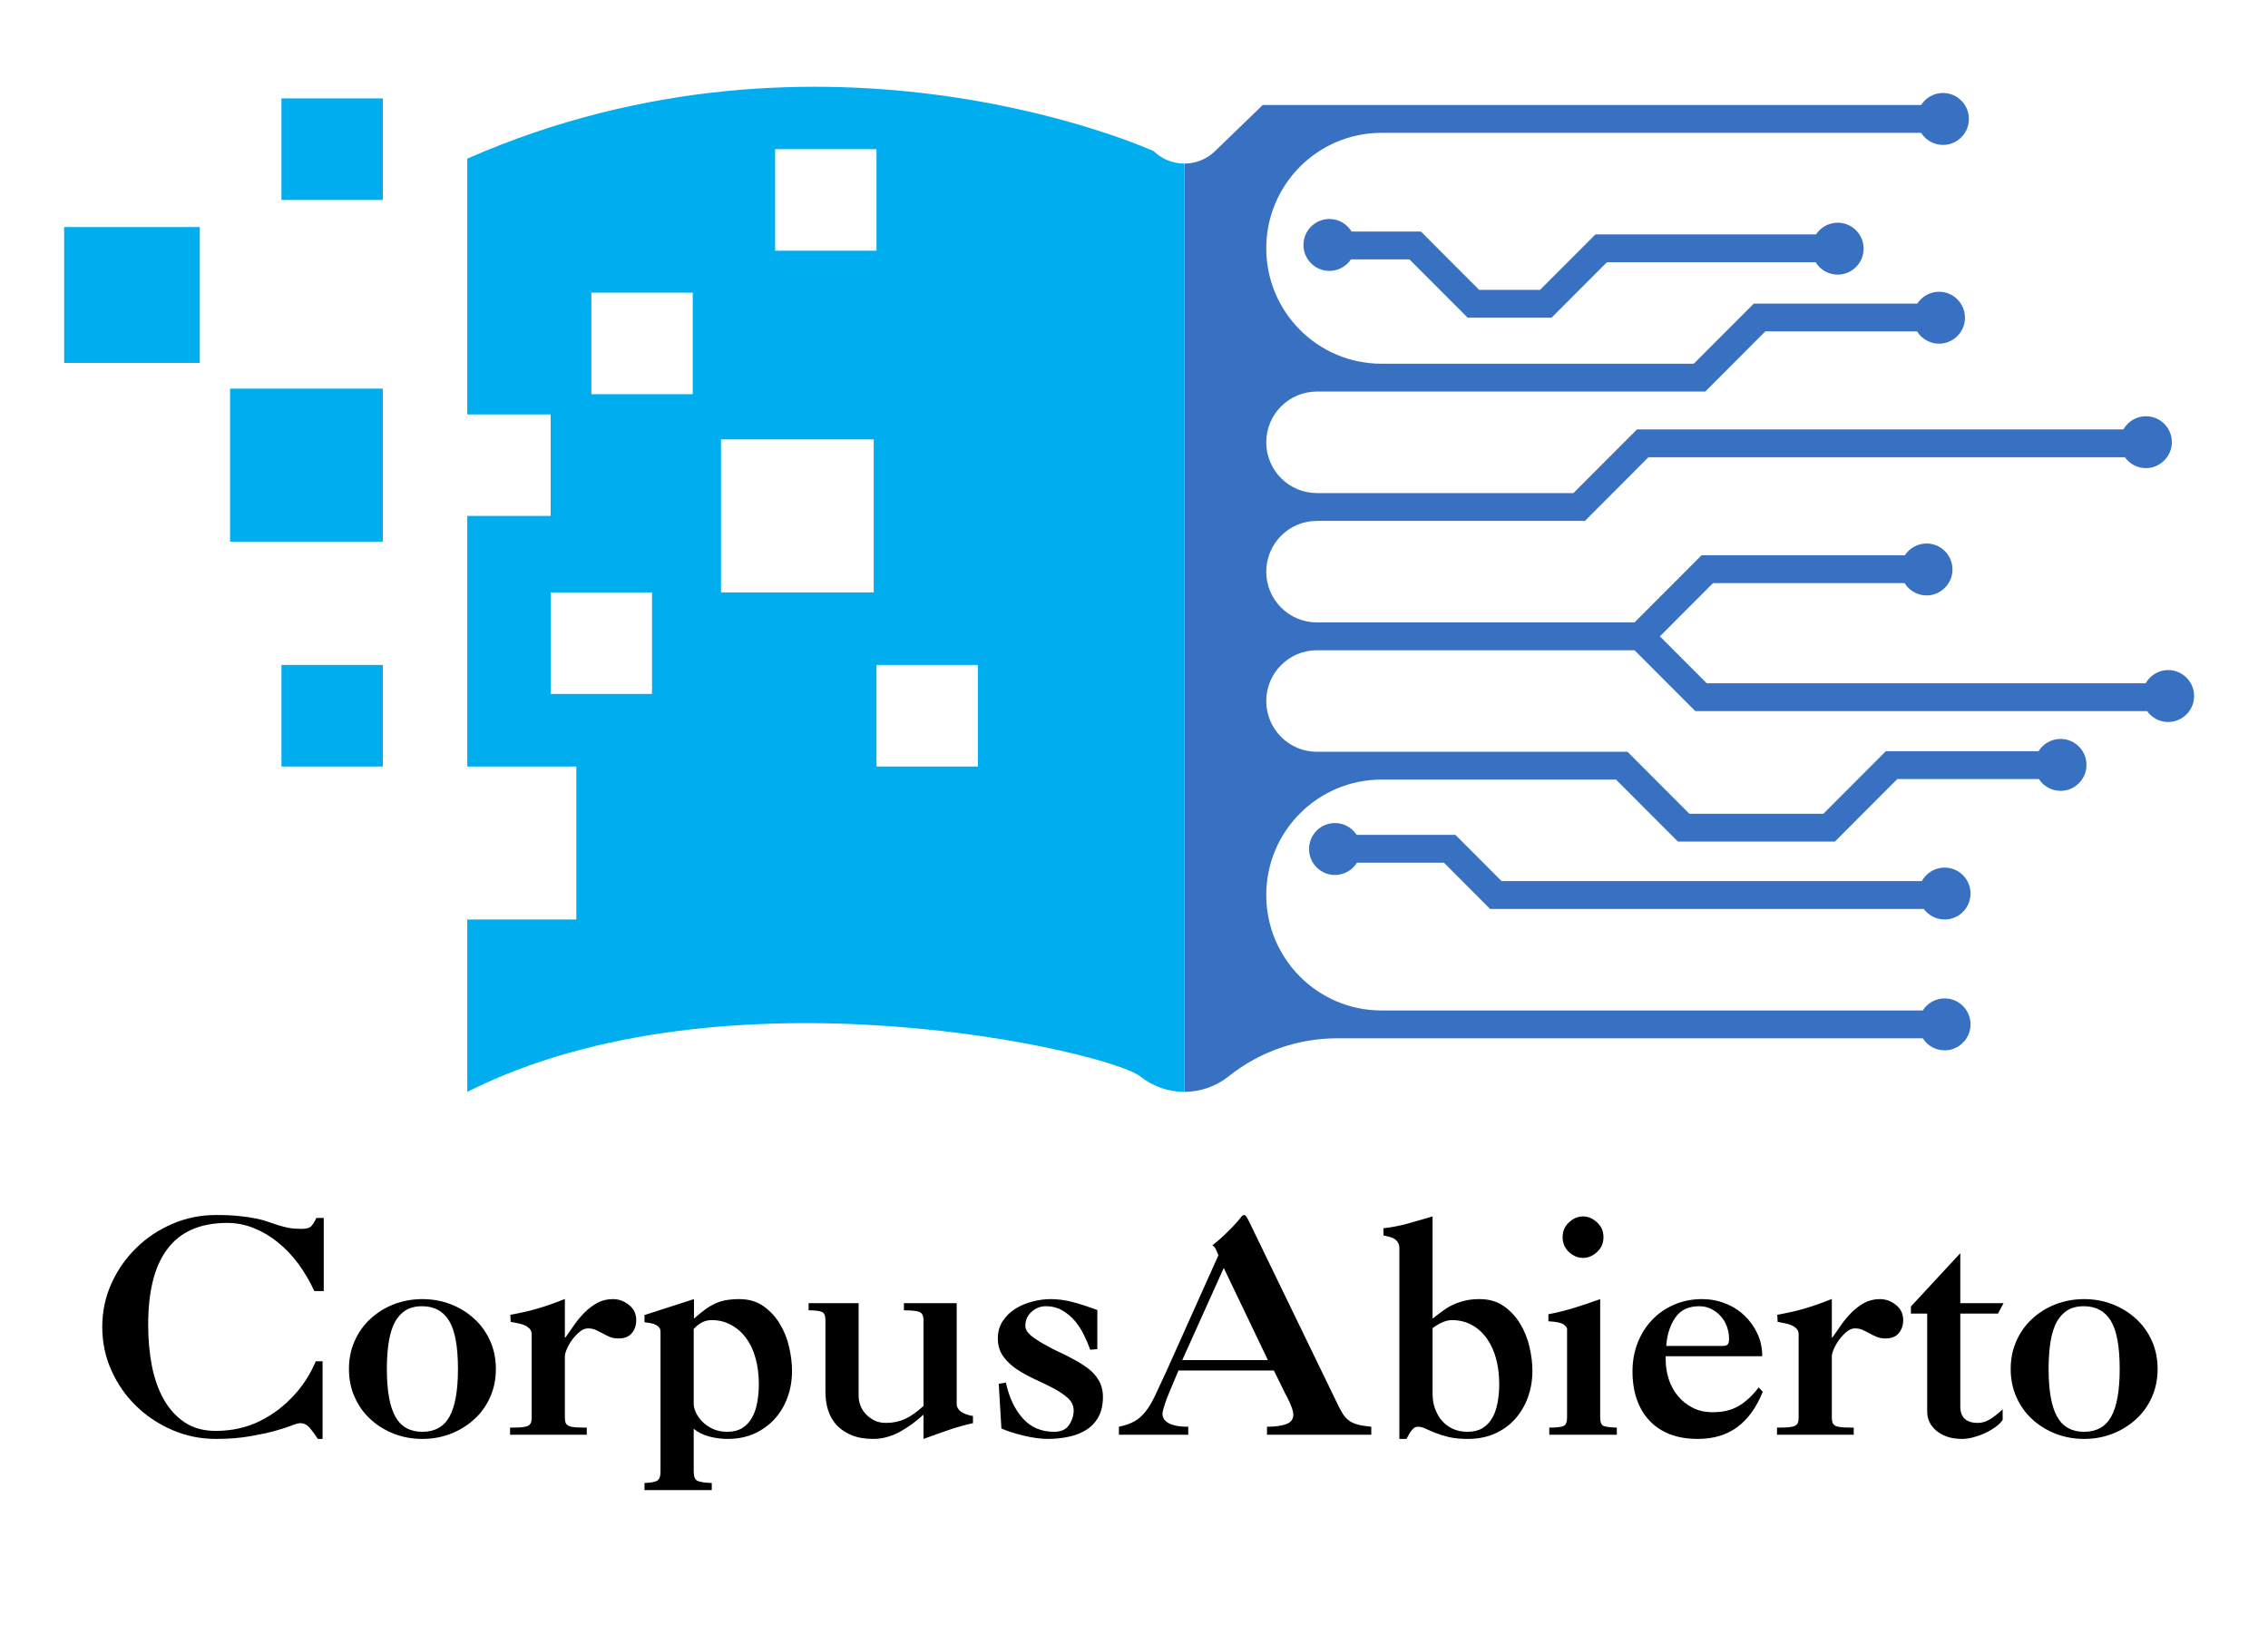 <svg xmlns="http://www.w3.org/2000/svg" version="1.1" xmlns:xlink="http://www.w3.org/1999/xlink" width="531" height="385"><svg xmlns="http://www.w3.org/2000/svg" xmlns:xlink="http://www.w3.org/1999/xlink" width="531" zoomAndPan="magnify" viewBox="0 0 398.25 288.75" height="385" preserveAspectRatio="xMidYMid meet" version="1.2"><defs><clipPath id="SvgjsClipPath1007"><path d="M 207 16 L 385.559 16 L 385.559 191.785 L 207 191.785 Z M 207 16 "></path></clipPath><clipPath id="SvgjsClipPath1006"><path d="M 11.266 39 L 36 39 L 36 64 L 11.266 64 Z M 11.266 39 "></path></clipPath><clipPath id="SvgjsClipPath1005"><path d="M 82 15 L 208 15 L 208 191.785 L 82 191.785 Z M 82 15 "></path></clipPath></defs><g id="SvgjsG1004"><path style=" stroke:none;fill-rule:nonzero;fill:#3871c1;fill-opacity:1;" d="M 337.469 154.695 L 263.676 154.695 L 255.566 146.578 L 238.227 146.578 C 237.414 145.328 236.012 144.504 234.414 144.504 C 231.902 144.504 229.863 146.547 229.863 149.062 C 229.863 151.582 231.902 153.621 234.414 153.621 C 236.047 153.621 237.477 152.754 238.281 151.461 L 253.547 151.461 L 261.652 159.582 L 337.809 159.582 C 338.637 160.703 339.965 161.434 341.465 161.434 C 343.98 161.434 346.016 159.395 346.016 156.875 C 346.016 154.359 343.98 152.32 341.465 152.32 C 339.738 152.32 338.242 153.281 337.469 154.695 "></path><path style=" stroke:none;fill-rule:nonzero;fill:#3871c1;fill-opacity:1;" d="M 318.891 41.152 L 280.152 41.152 L 270.422 50.895 L 259.738 50.895 L 249.508 40.652 L 237.328 40.652 C 236.531 39.332 235.09 38.449 233.438 38.449 C 230.922 38.449 228.883 40.488 228.883 43.004 C 228.883 45.523 230.922 47.562 233.438 47.562 C 235.016 47.562 236.406 46.758 237.223 45.535 L 247.488 45.535 L 257.719 55.777 L 272.438 55.777 L 282.172 46.035 L 318.812 46.035 C 319.609 47.34 321.047 48.215 322.688 48.215 C 325.203 48.215 327.242 46.172 327.242 43.656 C 327.242 41.137 325.203 39.098 322.688 39.098 C 321.102 39.098 319.703 39.914 318.891 41.152 "></path><g clip-rule="nonzero" clip-path="url(#b9123a6645)"><path style=" stroke:none;fill-rule:nonzero;fill:#3871c1;fill-opacity:1;" d="M 385.246 121.684 C 385.012 119.57 383.277 117.863 381.168 117.664 C 379.281 117.484 377.613 118.461 376.762 119.961 L 299.699 119.961 L 291.469 111.723 L 300.801 102.379 L 334.43 102.379 C 335.316 103.805 336.957 104.707 338.797 104.512 C 340.883 104.285 342.586 102.59 342.816 100.5 C 343.121 97.75 340.98 95.422 338.297 95.422 C 336.699 95.422 335.293 96.246 334.48 97.496 L 298.777 97.496 L 287.012 109.277 L 231.246 109.277 C 226.332 109.277 222.348 105.289 222.348 100.367 C 222.348 95.445 226.332 91.453 231.246 91.453 L 278.305 91.453 L 289.461 80.277 L 373.121 80.277 C 373.961 81.461 375.344 82.223 376.91 82.191 C 379.297 82.148 381.305 80.16 381.371 77.766 C 381.441 75.188 379.375 73.078 376.82 73.078 C 375.121 73.078 373.641 74.012 372.859 75.395 L 287.441 75.395 L 276.281 86.57 L 231.246 86.57 C 226.332 86.57 222.348 82.578 222.348 77.656 C 222.348 72.734 226.332 68.746 231.246 68.746 L 299.438 68.746 L 309.984 58.18 L 336.625 58.18 C 337.512 59.605 339.152 60.508 340.988 60.312 C 343.078 60.086 344.781 58.391 345.012 56.301 C 345.316 53.551 343.176 51.223 340.488 51.223 C 338.891 51.223 337.488 52.047 336.676 53.297 L 307.965 53.297 L 297.414 63.859 L 242.586 63.859 C 231.41 63.859 222.348 54.789 222.348 43.594 C 222.348 32.402 231.41 23.324 242.586 23.324 L 337.34 23.324 C 338.23 24.73 339.867 25.617 341.695 25.414 C 343.777 25.184 345.473 23.488 345.703 21.406 C 346.004 18.652 343.863 16.324 341.18 16.324 C 339.562 16.324 338.148 17.172 337.34 18.441 L 221.723 18.441 L 213.348 26.543 C 211.848 27.996 209.91 28.719 207.969 28.719 L 207.969 191.695 C 210.711 191.695 213.453 190.789 215.727 188.98 C 221.156 184.648 227.898 182.289 234.84 182.289 L 337.625 182.289 C 338.516 183.695 340.152 184.582 341.98 184.379 C 344.062 184.148 345.758 182.453 345.988 180.367 C 346.293 177.617 344.152 175.289 341.465 175.289 C 339.848 175.289 338.438 176.133 337.625 177.406 L 242.586 177.406 C 231.41 177.406 222.348 168.332 222.348 157.141 C 222.348 145.945 231.41 136.871 242.586 136.871 L 283.762 136.871 L 294.633 147.758 L 322.195 147.758 L 333.156 136.777 L 358.016 136.777 C 358.918 138.16 360.547 139.023 362.363 138.816 C 364.434 138.578 366.117 136.887 366.348 134.812 C 366.652 132.062 364.512 129.73 361.824 129.73 C 360.191 129.73 358.758 130.598 357.957 131.895 L 331.137 131.895 L 320.176 142.875 L 296.652 142.875 L 285.781 131.988 L 231.246 131.988 C 226.332 131.988 222.348 127.996 222.348 123.074 C 222.348 118.152 226.332 114.164 231.246 114.164 L 287.012 114.164 L 297.68 124.844 L 377.02 124.844 C 377.844 126.004 379.195 126.758 380.723 126.758 C 383.406 126.758 385.551 124.434 385.246 121.684 "></path></g><path style=" stroke:none;fill-rule:nonzero;fill:#00adef;fill-opacity:1;" d="M 67.227 95.094 L 40.402 95.094 L 40.402 68.234 L 67.227 68.234 L 67.227 95.094 "></path><g clip-rule="nonzero" clip-path="url(#b7d372dee7)"><path style=" stroke:none;fill-rule:nonzero;fill:#00adef;fill-opacity:1;" d="M 35.082 63.715 L 11.266 63.715 L 11.266 39.867 L 35.082 39.867 L 35.082 63.715 "></path></g><path style=" stroke:none;fill-rule:nonzero;fill:#00adef;fill-opacity:1;" d="M 67.227 35.105 L 49.426 35.105 L 49.426 17.277 L 67.227 17.277 L 67.227 35.105 "></path><path style=" stroke:none;fill-rule:nonzero;fill:#00adef;fill-opacity:1;" d="M 67.227 134.574 L 49.426 134.574 L 49.426 116.746 L 67.227 116.746 L 67.227 134.574 "></path><g clip-rule="nonzero" clip-path="url(#b96ac76d62)"><path style=" stroke:none;fill-rule:nonzero;fill:#00adef;fill-opacity:1;" d="M 171.711 134.574 L 153.91 134.574 L 153.91 116.746 L 171.711 116.746 Z M 153.422 104.008 L 126.602 104.008 L 126.602 77.148 L 153.422 77.148 Z M 121.645 69.207 L 103.844 69.207 L 103.844 51.383 L 121.645 51.383 Z M 114.492 121.836 L 96.691 121.836 L 96.691 104.008 L 114.492 104.008 Z M 136.109 26.191 L 153.91 26.191 L 153.91 44.02 L 136.109 44.02 Z M 202.59 26.543 C 202.59 26.543 145.012 0.246 82.051 27.848 L 82.051 72.754 L 96.691 72.754 L 96.691 90.578 L 82.051 90.578 L 82.051 134.574 L 101.203 134.574 L 101.203 161.434 L 82.051 161.434 L 82.051 191.695 C 127.332 168.867 194.781 184.648 200.215 188.98 C 202.484 190.789 205.227 191.695 207.969 191.695 L 207.969 28.719 C 206.031 28.719 204.09 27.996 202.59 26.543 "></path></g><g style="fill:#000000;fill-opacity:1;"><g transform="translate(16.394, 251.895)"><path style="stroke:none" d="M 1.562 -18.922 C 1.562 -21.629 2.098 -24.172 3.172 -26.547 C 4.242 -28.922 5.691 -31 7.516 -32.781 C 9.336 -34.57 11.453 -35.984 13.859 -37.016 C 16.266 -38.055 18.82 -38.578 21.531 -38.578 C 23.156 -38.578 24.531 -38.516 25.656 -38.391 C 26.789 -38.273 27.77 -38.129 28.594 -37.953 C 29.426 -37.785 30.145 -37.586 30.75 -37.359 C 31.363 -37.141 31.957 -36.941 32.531 -36.766 C 33.102 -36.586 33.707 -36.438 34.344 -36.312 C 34.988 -36.195 35.742 -36.141 36.609 -36.141 C 37.398 -36.141 37.953 -36.301 38.266 -36.625 C 38.578 -36.957 38.875 -37.438 39.156 -38.062 L 40.453 -38.062 L 40.453 -25.219 L 38.797 -25.219 C 38.023 -26.914 37.102 -28.492 36.031 -29.953 C 34.957 -31.41 33.758 -32.676 32.438 -33.75 C 31.125 -34.82 29.711 -35.66 28.203 -36.266 C 26.703 -36.879 25.133 -37.188 23.5 -37.188 C 18.75 -37.188 15.234 -35.641 12.953 -32.547 C 10.734 -29.598 9.625 -25.18 9.625 -19.297 C 9.625 -16.797 9.836 -14.414 10.266 -12.156 C 10.703 -9.906 11.395 -7.93 12.344 -6.234 C 13.301 -4.535 14.531 -3.18 16.031 -2.172 C 17.539 -1.172 19.352 -0.672 21.469 -0.672 C 24.312 -0.672 26.906 -1.25 29.25 -2.406 C 31.594 -3.57 33.645 -5.145 35.406 -7.125 C 36.938 -8.82 38.148 -10.742 39.047 -12.891 L 40.25 -12.891 L 40.25 0.734 L 39.422 0.734 C 39.035 0.141 38.594 -0.469 38.094 -1.094 C 37.594 -1.719 37.008 -2.031 36.344 -2.031 C 36 -2.031 35.453 -1.879 34.703 -1.578 C 33.961 -1.285 32.984 -0.973 31.766 -0.641 C 30.555 -0.316 29.102 -0.008 27.406 0.281 C 25.707 0.582 23.727 0.734 21.469 0.734 C 18.801 0.734 16.266 0.211 13.859 -0.828 C 11.453 -1.867 9.336 -3.273 7.516 -5.047 C 5.691 -6.816 4.242 -8.895 3.172 -11.281 C 2.098 -13.676 1.562 -16.223 1.562 -18.922 Z M 1.562 -18.922 "></path></g></g><g style="fill:#000000;fill-opacity:1;"><g transform="translate(59.713, 251.895)"><path style="stroke:none" d="M 14.406 -22.562 C 13.082 -22.562 12.016 -22.25 11.203 -21.625 C 10.391 -21.008 9.766 -20.18 9.328 -19.141 C 8.898 -18.098 8.609 -16.914 8.453 -15.594 C 8.297 -14.281 8.219 -12.93 8.219 -11.547 C 8.219 -7.766 8.711 -4.977 9.703 -3.188 C 10.691 -1.406 12.273 -0.516 14.453 -0.516 C 16.641 -0.516 18.227 -1.406 19.219 -3.188 C 20.207 -4.977 20.703 -7.766 20.703 -11.547 C 20.703 -15.492 20.18 -18.316 19.141 -20.016 C 18.098 -21.711 16.52 -22.562 14.406 -22.562 Z M 1.562 -11.547 C 1.562 -13.348 1.898 -15 2.578 -16.5 C 3.254 -18.008 4.18 -19.301 5.359 -20.375 C 6.535 -21.457 7.898 -22.301 9.453 -22.906 C 11.016 -23.508 12.68 -23.812 14.453 -23.812 C 16.223 -23.812 17.883 -23.508 19.438 -22.906 C 21 -22.301 22.367 -21.457 23.547 -20.375 C 24.734 -19.301 25.664 -18.008 26.344 -16.5 C 27.02 -15 27.359 -13.348 27.359 -11.547 C 27.359 -9.742 27.02 -8.086 26.344 -6.578 C 25.664 -5.066 24.734 -3.773 23.547 -2.703 C 22.367 -1.629 21 -0.785 19.438 -0.172 C 17.883 0.43 16.223 0.734 14.453 0.734 C 12.68 0.734 11.016 0.43 9.453 -0.172 C 7.898 -0.785 6.535 -1.629 5.359 -2.703 C 4.18 -3.773 3.254 -5.066 2.578 -6.578 C 1.898 -8.086 1.562 -9.742 1.562 -11.547 Z M 1.562 -11.547 "></path></g></g><g style="fill:#000000;fill-opacity:1;"><g transform="translate(88.627, 251.895)"><path style="stroke:none" d="M 10.562 -17.062 L 10.656 -17.062 C 11.113 -17.719 11.617 -18.441 12.172 -19.234 C 12.723 -20.035 13.336 -20.773 14.016 -21.453 C 14.691 -22.129 15.438 -22.691 16.25 -23.141 C 17.062 -23.586 17.973 -23.812 18.984 -23.812 C 20.023 -23.812 20.969 -23.473 21.812 -22.797 C 22.664 -22.117 23.094 -21.227 23.094 -20.125 C 23.094 -19.219 22.832 -18.453 22.312 -17.828 C 21.789 -17.211 21.023 -16.906 20.016 -16.906 C 19.391 -16.906 18.859 -17 18.422 -17.188 C 17.992 -17.375 17.586 -17.57 17.203 -17.781 C 16.828 -17.988 16.438 -18.188 16.031 -18.375 C 15.633 -18.57 15.16 -18.672 14.609 -18.672 C 14.129 -18.672 13.656 -18.477 13.188 -18.094 C 12.719 -17.719 12.281 -17.258 11.875 -16.719 C 11.477 -16.176 11.16 -15.629 10.922 -15.078 C 10.68 -14.523 10.562 -14.094 10.562 -13.781 L 10.562 -3.016 C 10.562 -2.598 10.613 -2.273 10.719 -2.047 C 10.82 -1.828 11.008 -1.656 11.281 -1.531 C 11.562 -1.414 11.953 -1.336 12.453 -1.297 C 12.953 -1.266 13.602 -1.25 14.406 -1.25 L 14.406 0 L 0.938 0 L 0.938 -1.25 C 1.695 -1.25 2.328 -1.266 2.828 -1.297 C 3.336 -1.336 3.727 -1.414 4 -1.531 C 4.281 -1.656 4.473 -1.828 4.578 -2.047 C 4.68 -2.273 4.734 -2.598 4.734 -3.016 L 4.734 -17.625 C 4.734 -18.039 4.602 -18.379 4.344 -18.641 C 4.082 -18.898 3.758 -19.109 3.375 -19.266 C 3 -19.422 2.602 -19.531 2.188 -19.594 C 1.77 -19.664 1.391 -19.738 1.047 -19.812 L 0.984 -21.062 C 2.754 -21.375 4.375 -21.742 5.844 -22.172 C 7.32 -22.609 8.875 -23.156 10.5 -23.812 L 10.562 -23.812 Z M 10.562 -17.062 "></path></g></g><g style="fill:#000000;fill-opacity:1;"><g transform="translate(111.717, 251.895)"><path style="stroke:none" d="M 10.094 -5.406 C 10.094 -4.957 10.223 -4.453 10.484 -3.891 C 10.742 -3.336 11.113 -2.812 11.594 -2.312 C 12.082 -1.812 12.695 -1.383 13.438 -1.031 C 14.188 -0.688 15.031 -0.516 15.969 -0.516 C 17.008 -0.516 17.883 -0.727 18.594 -1.156 C 19.301 -1.594 19.867 -2.188 20.297 -2.938 C 20.734 -3.688 21.047 -4.57 21.234 -5.594 C 21.43 -6.613 21.531 -7.711 21.531 -8.891 C 21.531 -10.555 21.336 -12.07 20.953 -13.438 C 20.578 -14.812 20.023 -15.988 19.297 -16.969 C 18.566 -17.957 17.688 -18.727 16.656 -19.281 C 15.633 -19.844 14.504 -20.125 13.266 -20.125 C 12.598 -20.125 12.016 -19.984 11.516 -19.703 C 11.016 -19.43 10.539 -19.051 10.094 -18.562 Z M 10.141 -20.391 C 10.766 -20.941 11.363 -21.43 11.938 -21.859 C 12.508 -22.297 13.098 -22.66 13.703 -22.953 C 14.305 -23.254 14.961 -23.473 15.672 -23.609 C 16.391 -23.742 17.195 -23.812 18.094 -23.812 C 19.758 -23.812 21.18 -23.395 22.359 -22.562 C 23.535 -21.727 24.492 -20.688 25.234 -19.438 C 25.984 -18.195 26.523 -16.836 26.859 -15.359 C 27.191 -13.891 27.359 -12.516 27.359 -11.234 C 27.359 -9.566 27.098 -8.016 26.578 -6.578 C 26.055 -5.141 25.301 -3.875 24.312 -2.781 C 23.32 -1.688 22.133 -0.828 20.75 -0.203 C 19.363 0.422 17.785 0.734 16.016 0.734 C 14.941 0.734 13.875 0.594 12.812 0.312 C 11.758 0.031 10.852 -0.422 10.094 -1.047 L 10.094 6.453 C 10.094 7.348 10.32 7.898 10.781 8.109 C 11.25 8.316 12.078 8.438 13.266 8.469 L 13.266 9.719 L 1.453 9.719 L 1.453 8.469 C 2.461 8.438 3.18 8.316 3.609 8.109 C 4.047 7.898 4.266 7.348 4.266 6.453 L 4.266 -18.047 C 4.266 -18.461 4.141 -18.773 3.891 -18.984 C 3.648 -19.191 3.375 -19.348 3.062 -19.453 C 2.75 -19.555 2.438 -19.625 2.125 -19.656 C 1.812 -19.688 1.586 -19.723 1.453 -19.766 L 1.453 -21.016 L 10.141 -23.812 Z M 10.141 -20.391 "></path></g></g><g style="fill:#000000;fill-opacity:1;"><g transform="translate(140.631, 251.895)"><path style="stroke:none" d="M 10.141 -23.094 L 10.141 -6.812 C 10.141 -6.258 10.242 -5.703 10.453 -5.141 C 10.66 -4.586 10.973 -4.086 11.391 -3.641 C 11.805 -3.191 12.305 -2.816 12.891 -2.516 C 13.484 -2.223 14.176 -2.078 14.969 -2.078 C 16.156 -2.078 17.25 -2.301 18.25 -2.75 C 19.258 -3.207 20.352 -3.973 21.531 -5.047 L 21.531 -20.078 C 21.531 -20.867 21.301 -21.359 20.844 -21.547 C 20.395 -21.742 19.477 -21.844 18.094 -21.844 L 18.094 -23.094 L 27.359 -23.094 L 27.359 -5.453 C 27.359 -4.348 28.312 -3.625 30.219 -3.281 L 30.219 -2.031 C 28.789 -1.719 27.391 -1.328 26.016 -0.859 C 24.648 -0.391 23.156 0.141 21.531 0.734 L 21.531 -3.531 C 20.176 -2.281 18.754 -1.254 17.266 -0.453 C 15.773 0.336 14.25 0.734 12.688 0.734 C 11.227 0.734 9.969 0.516 8.906 0.078 C 7.852 -0.359 6.988 -0.938 6.312 -1.656 C 5.633 -2.383 5.129 -3.25 4.797 -4.25 C 4.473 -5.258 4.312 -6.336 4.312 -7.484 L 4.312 -20.125 C 4.312 -20.914 4.094 -21.398 3.656 -21.578 C 3.227 -21.754 2.461 -21.844 1.359 -21.844 L 1.359 -23.094 Z M 10.141 -23.094 "></path></g></g><g style="fill:#000000;fill-opacity:1;"><g transform="translate(172.405, 251.895)"><path style="stroke:none" d="M 2.812 -16.906 C 2.812 -18.082 3.102 -19.109 3.688 -19.984 C 4.281 -20.867 5.023 -21.586 5.922 -22.141 C 6.828 -22.703 7.828 -23.117 8.922 -23.391 C 10.016 -23.672 11.062 -23.812 12.062 -23.812 C 13.383 -23.812 14.719 -23.629 16.062 -23.266 C 17.414 -22.898 18.82 -22.441 20.281 -21.891 L 20.281 -15.031 L 19.031 -14.922 C 18.75 -15.723 18.391 -16.57 17.953 -17.469 C 17.523 -18.375 17 -19.195 16.375 -19.938 C 15.75 -20.688 15.008 -21.312 14.156 -21.812 C 13.312 -22.312 12.336 -22.562 11.234 -22.562 C 10.297 -22.562 9.461 -22.234 8.734 -21.578 C 8.004 -20.922 7.641 -20.109 7.641 -19.141 C 7.641 -18.547 7.957 -17.977 8.594 -17.438 C 9.238 -16.906 10.066 -16.363 11.078 -15.812 C 11.805 -15.395 12.488 -15.035 13.125 -14.734 C 13.77 -14.441 14.379 -14.148 14.953 -13.859 C 15.523 -13.566 16.086 -13.266 16.641 -12.953 C 17.191 -12.641 17.766 -12.273 18.359 -11.859 C 19.223 -11.266 19.922 -10.535 20.453 -9.672 C 20.992 -8.805 21.266 -7.801 21.266 -6.656 C 21.266 -5.27 21.004 -4.098 20.484 -3.141 C 19.961 -2.191 19.25 -1.43 18.344 -0.859 C 17.445 -0.285 16.41 0.117 15.234 0.359 C 14.055 0.609 12.828 0.734 11.547 0.734 C 10.953 0.734 10.281 0.68 9.531 0.578 C 8.789 0.473 8.055 0.332 7.328 0.156 C 6.598 -0.02 5.883 -0.219 5.188 -0.438 C 4.5 -0.664 3.914 -0.883 3.438 -1.094 L 2.969 -8.938 L 4.219 -9.156 C 4.801 -6.52 5.797 -4.422 7.203 -2.859 C 8.609 -1.297 10.438 -0.516 12.688 -0.516 C 13.906 -0.516 14.781 -0.91 15.312 -1.703 C 15.852 -2.504 16.125 -3.359 16.125 -4.266 C 16.125 -5.098 15.789 -5.816 15.125 -6.422 C 14.469 -7.023 13.645 -7.586 12.656 -8.109 C 11.676 -8.629 10.613 -9.148 9.469 -9.672 C 8.32 -10.191 7.254 -10.77 6.266 -11.406 C 5.273 -12.051 4.453 -12.816 3.797 -13.703 C 3.141 -14.586 2.812 -15.656 2.812 -16.906 Z M 2.812 -16.906 "></path></g></g><g style="fill:#000000;fill-opacity:1;"><g transform="translate(195.495, 251.895)"><path style="stroke:none" d="M 12.109 -13.109 L 27.141 -13.109 L 19.391 -29.281 Z M 17.375 -33.234 C 18.27 -33.953 19.004 -34.586 19.578 -35.141 C 20.148 -35.703 20.617 -36.172 20.984 -36.547 C 21.348 -36.93 21.633 -37.242 21.844 -37.484 C 22.051 -37.734 22.207 -37.926 22.312 -38.062 C 22.551 -38.406 22.773 -38.578 22.984 -38.578 C 23.086 -38.578 23.18 -38.523 23.266 -38.422 C 23.359 -38.316 23.539 -38.004 23.812 -37.484 L 39.156 -5.828 C 39.539 -5.023 39.883 -4.363 40.188 -3.844 C 40.5 -3.32 40.863 -2.895 41.281 -2.562 C 41.695 -2.238 42.207 -1.988 42.812 -1.812 C 43.426 -1.645 44.234 -1.508 45.234 -1.406 L 45.297 -1.406 L 45.297 0 L 26.984 0 L 26.984 -1.406 C 28.441 -1.406 29.578 -1.562 30.391 -1.875 C 31.203 -2.188 31.609 -2.738 31.609 -3.531 C 31.609 -3.812 31.547 -4.133 31.422 -4.5 C 31.305 -4.863 31.172 -5.219 31.016 -5.562 C 30.859 -5.906 30.703 -6.234 30.547 -6.547 C 30.391 -6.859 30.258 -7.102 30.156 -7.281 L 28.188 -11.281 L 11.438 -11.281 L 9.938 -7.703 C 9.832 -7.453 9.703 -7.133 9.547 -6.75 C 9.391 -6.375 9.25 -5.992 9.125 -5.609 C 9 -5.234 8.883 -4.863 8.781 -4.5 C 8.676 -4.133 8.625 -3.848 8.625 -3.641 C 8.625 -3.398 8.688 -3.148 8.812 -2.891 C 8.938 -2.629 9.172 -2.383 9.516 -2.156 C 9.859 -1.926 10.316 -1.742 10.891 -1.609 C 11.461 -1.473 12.219 -1.406 13.156 -1.406 L 13.156 0 L 0.984 0 L 0.984 -1.406 C 2.129 -1.645 3.055 -1.973 3.766 -2.391 C 4.484 -2.805 5.125 -3.379 5.688 -4.109 C 6.258 -4.836 6.812 -5.766 7.344 -6.891 C 7.883 -8.016 8.539 -9.426 9.312 -11.125 L 18.453 -31.516 C 18.348 -31.785 18.207 -32.113 18.031 -32.5 C 17.863 -32.883 17.645 -33.129 17.375 -33.234 Z M 17.375 -33.234 "></path></g></g><g style="fill:#000000;fill-opacity:1;"><g transform="translate(241.726, 251.895)"><path style="stroke:none" d="M 9.828 -7.172 C 9.828 -6.273 9.957 -5.453 10.219 -4.703 C 10.477 -3.961 10.816 -3.312 11.234 -2.75 C 12.41 -1.258 13.988 -0.516 15.969 -0.516 C 17.008 -0.516 17.883 -0.727 18.594 -1.156 C 19.301 -1.594 19.867 -2.188 20.297 -2.938 C 20.734 -3.688 21.047 -4.57 21.234 -5.594 C 21.43 -6.613 21.531 -7.711 21.531 -8.891 C 21.531 -10.484 21.348 -11.961 20.984 -13.328 C 20.617 -14.703 20.078 -15.891 19.359 -16.891 C 18.648 -17.898 17.773 -18.691 16.734 -19.266 C 15.703 -19.836 14.523 -20.125 13.203 -20.125 C 12.234 -20.125 11.109 -19.656 9.828 -18.719 Z M 1.203 -36.25 C 2.648 -36.414 4.055 -36.688 5.422 -37.062 C 6.797 -37.445 8.266 -37.867 9.828 -38.328 L 9.828 -20.391 C 10.523 -20.941 11.176 -21.43 11.781 -21.859 C 12.383 -22.297 13.004 -22.648 13.641 -22.922 C 14.285 -23.203 14.961 -23.422 15.672 -23.578 C 16.391 -23.734 17.195 -23.812 18.094 -23.812 C 19.758 -23.812 21.18 -23.395 22.359 -22.562 C 23.535 -21.727 24.492 -20.688 25.234 -19.438 C 25.984 -18.195 26.523 -16.836 26.859 -15.359 C 27.191 -13.891 27.359 -12.516 27.359 -11.234 C 27.359 -9.598 27.098 -8.051 26.578 -6.594 C 26.055 -5.145 25.305 -3.875 24.328 -2.781 C 23.359 -1.688 22.172 -0.828 20.766 -0.203 C 19.367 0.422 17.785 0.734 16.016 0.734 C 14.66 0.734 13.523 0.617 12.609 0.391 C 11.691 0.16 10.91 -0.082 10.266 -0.344 C 9.629 -0.602 9.078 -0.844 8.609 -1.062 C 8.141 -1.289 7.66 -1.406 7.172 -1.406 C 6.898 -1.406 6.625 -1.266 6.344 -0.984 C 6.062 -0.711 5.695 -0.141 5.25 0.734 L 4 0.734 L 4 -32.703 C 4 -33.16 3.906 -33.523 3.719 -33.797 C 3.531 -34.078 3.297 -34.297 3.016 -34.453 C 2.734 -34.609 2.426 -34.719 2.094 -34.781 C 1.77 -34.852 1.473 -34.926 1.203 -35 Z M 1.203 -36.25 "></path></g></g><g style="fill:#000000;fill-opacity:1;"><g transform="translate(270.64, 251.895)"><path style="stroke:none" d="M 10.344 -3.016 C 10.344 -2.18 10.551 -1.688 10.969 -1.531 C 11.383 -1.375 12.148 -1.281 13.266 -1.25 L 13.266 0 L 1.406 0 L 1.406 -1.25 C 2.656 -1.25 3.488 -1.344 3.906 -1.531 C 4.32 -1.719 4.531 -2.211 4.531 -3.016 L 4.531 -18.562 C 4.531 -18.801 4.328 -19.066 3.922 -19.359 C 3.523 -19.66 2.633 -19.848 1.25 -19.922 L 1.25 -21.156 C 2.738 -21.438 4.219 -21.801 5.688 -22.25 C 7.164 -22.707 8.719 -23.227 10.344 -23.812 Z M 3.75 -34.688 C 3.75 -35.727 4.117 -36.594 4.859 -37.281 C 5.609 -37.977 6.43 -38.328 7.328 -38.328 C 8.234 -38.328 9.055 -37.977 9.797 -37.281 C 10.547 -36.594 10.922 -35.727 10.922 -34.688 C 10.922 -33.645 10.547 -32.773 9.797 -32.078 C 9.055 -31.391 8.234 -31.047 7.328 -31.047 C 6.43 -31.047 5.609 -31.391 4.859 -32.078 C 4.117 -32.773 3.75 -33.645 3.75 -34.688 Z M 3.75 -34.688 "></path></g></g><g style="fill:#000000;fill-opacity:1;"><g transform="translate(285.097, 251.895)"><path style="stroke:none" d="M 17.375 -15.594 C 17.852 -15.594 18.16 -15.688 18.297 -15.875 C 18.441 -16.07 18.516 -16.395 18.516 -16.844 C 18.516 -17.602 18.383 -18.332 18.125 -19.031 C 17.863 -19.727 17.5 -20.332 17.031 -20.844 C 16.562 -21.363 16.004 -21.781 15.359 -22.094 C 14.723 -22.406 14.023 -22.562 13.266 -22.562 C 11.391 -22.562 9.992 -21.895 9.078 -20.562 C 8.16 -19.227 7.629 -17.57 7.484 -15.594 Z M 1.562 -11.125 C 1.562 -12.926 1.863 -14.598 2.469 -16.141 C 3.07 -17.68 3.922 -19.023 5.016 -20.172 C 6.109 -21.316 7.398 -22.207 8.891 -22.844 C 10.379 -23.488 12.008 -23.812 13.781 -23.812 C 15.195 -23.812 16.547 -23.562 17.828 -23.062 C 19.117 -22.562 20.238 -21.859 21.188 -20.953 C 22.145 -20.055 22.91 -19 23.484 -17.781 C 24.055 -16.57 24.344 -15.238 24.344 -13.781 L 7.391 -13.781 L 7.391 -13.203 C 7.391 -12.023 7.566 -10.879 7.922 -9.766 C 8.285 -8.66 8.82 -7.676 9.531 -6.812 C 10.25 -5.945 11.117 -5.254 12.141 -4.734 C 13.16 -4.211 14.332 -3.953 15.656 -3.953 C 17.488 -3.953 19.031 -4.332 20.281 -5.094 C 21.531 -5.852 22.676 -6.926 23.719 -8.312 L 24.438 -7.547 C 23.332 -4.805 21.844 -2.738 19.969 -1.344 C 18.094 0.039 15.785 0.734 13.047 0.734 C 11.18 0.734 9.535 0.457 8.109 -0.094 C 6.691 -0.656 5.492 -1.457 4.516 -2.5 C 3.547 -3.539 2.812 -4.785 2.312 -6.234 C 1.812 -7.691 1.562 -9.32 1.562 -11.125 Z M 1.562 -11.125 "></path></g></g><g style="fill:#000000;fill-opacity:1;"><g transform="translate(311.099, 251.895)"><path style="stroke:none" d="M 10.562 -17.062 L 10.656 -17.062 C 11.113 -17.719 11.617 -18.441 12.172 -19.234 C 12.723 -20.035 13.336 -20.773 14.016 -21.453 C 14.691 -22.129 15.438 -22.691 16.25 -23.141 C 17.062 -23.586 17.973 -23.812 18.984 -23.812 C 20.023 -23.812 20.969 -23.473 21.812 -22.797 C 22.664 -22.117 23.094 -21.227 23.094 -20.125 C 23.094 -19.219 22.832 -18.453 22.312 -17.828 C 21.789 -17.211 21.023 -16.906 20.016 -16.906 C 19.391 -16.906 18.859 -17 18.422 -17.188 C 17.992 -17.375 17.586 -17.57 17.203 -17.781 C 16.828 -17.988 16.438 -18.188 16.031 -18.375 C 15.633 -18.57 15.16 -18.672 14.609 -18.672 C 14.129 -18.672 13.656 -18.477 13.188 -18.094 C 12.719 -17.719 12.281 -17.258 11.875 -16.719 C 11.477 -16.176 11.16 -15.629 10.922 -15.078 C 10.68 -14.523 10.562 -14.094 10.562 -13.781 L 10.562 -3.016 C 10.562 -2.598 10.613 -2.273 10.719 -2.047 C 10.82 -1.828 11.008 -1.656 11.281 -1.531 C 11.562 -1.414 11.953 -1.336 12.453 -1.297 C 12.953 -1.266 13.602 -1.25 14.406 -1.25 L 14.406 0 L 0.938 0 L 0.938 -1.25 C 1.695 -1.25 2.328 -1.266 2.828 -1.297 C 3.336 -1.336 3.727 -1.414 4 -1.531 C 4.281 -1.656 4.473 -1.828 4.578 -2.047 C 4.68 -2.273 4.734 -2.598 4.734 -3.016 L 4.734 -17.625 C 4.734 -18.039 4.602 -18.379 4.344 -18.641 C 4.082 -18.898 3.758 -19.109 3.375 -19.266 C 3 -19.422 2.602 -19.531 2.188 -19.594 C 1.77 -19.664 1.391 -19.738 1.047 -19.812 L 0.984 -21.062 C 2.754 -21.375 4.375 -21.742 5.844 -22.172 C 7.32 -22.609 8.875 -23.156 10.5 -23.812 L 10.562 -23.812 Z M 10.562 -17.062 "></path></g></g><g style="fill:#000000;fill-opacity:1;"><g transform="translate(334.188, 251.895)"><path style="stroke:none" d="M 10.031 -31.875 L 10.031 -23.094 L 17.625 -23.094 L 16.641 -21.266 L 10.031 -21.266 L 10.031 -4.984 C 10.031 -3.047 11.055 -2.078 13.109 -2.078 C 13.898 -2.078 14.648 -2.312 15.359 -2.781 C 16.078 -3.25 16.781 -3.812 17.469 -4.469 L 17.469 -2.594 C 17.156 -2.145 16.723 -1.723 16.172 -1.328 C 15.617 -0.93 15.004 -0.578 14.328 -0.266 C 13.648 0.047 12.961 0.289 12.266 0.469 C 11.578 0.645 10.938 0.734 10.344 0.734 C 9.301 0.734 8.398 0.594 7.641 0.312 C 6.879 0.031 6.242 -0.332 5.734 -0.781 C 5.234 -1.227 4.852 -1.727 4.594 -2.281 C 4.344 -2.844 4.219 -3.414 4.219 -4 L 4.219 -21.266 L 1.359 -21.266 L 1.359 -22.516 Z M 10.031 -31.875 "></path></g></g><g style="fill:#000000;fill-opacity:1;"><g transform="translate(351.506, 251.895)"><path style="stroke:none" d="M 14.406 -22.562 C 13.082 -22.562 12.016 -22.25 11.203 -21.625 C 10.391 -21.008 9.766 -20.18 9.328 -19.141 C 8.898 -18.098 8.609 -16.914 8.453 -15.594 C 8.297 -14.281 8.219 -12.93 8.219 -11.547 C 8.219 -7.766 8.711 -4.977 9.703 -3.188 C 10.691 -1.406 12.273 -0.516 14.453 -0.516 C 16.641 -0.516 18.227 -1.406 19.219 -3.188 C 20.207 -4.977 20.703 -7.766 20.703 -11.547 C 20.703 -15.492 20.18 -18.316 19.141 -20.016 C 18.098 -21.711 16.52 -22.562 14.406 -22.562 Z M 1.562 -11.547 C 1.562 -13.348 1.898 -15 2.578 -16.5 C 3.254 -18.008 4.18 -19.301 5.359 -20.375 C 6.535 -21.457 7.898 -22.301 9.453 -22.906 C 11.016 -23.508 12.68 -23.812 14.453 -23.812 C 16.223 -23.812 17.883 -23.508 19.438 -22.906 C 21 -22.301 22.367 -21.457 23.547 -20.375 C 24.734 -19.301 25.664 -18.008 26.344 -16.5 C 27.02 -15 27.359 -13.348 27.359 -11.547 C 27.359 -9.742 27.02 -8.086 26.344 -6.578 C 25.664 -5.066 24.734 -3.773 23.547 -2.703 C 22.367 -1.629 21 -0.785 19.438 -0.172 C 17.883 0.43 16.223 0.734 14.453 0.734 C 12.68 0.734 11.016 0.43 9.453 -0.172 C 7.898 -0.785 6.535 -1.629 5.359 -2.703 C 4.18 -3.773 3.254 -5.066 2.578 -6.578 C 1.898 -8.086 1.562 -9.742 1.562 -11.547 Z M 1.562 -11.547 "></path></g></g></g></svg><style>@media (prefers-color-scheme: light) { :root { filter: none; } }
@media (prefers-color-scheme: dark) { :root { filter: none; } }
</style></svg>